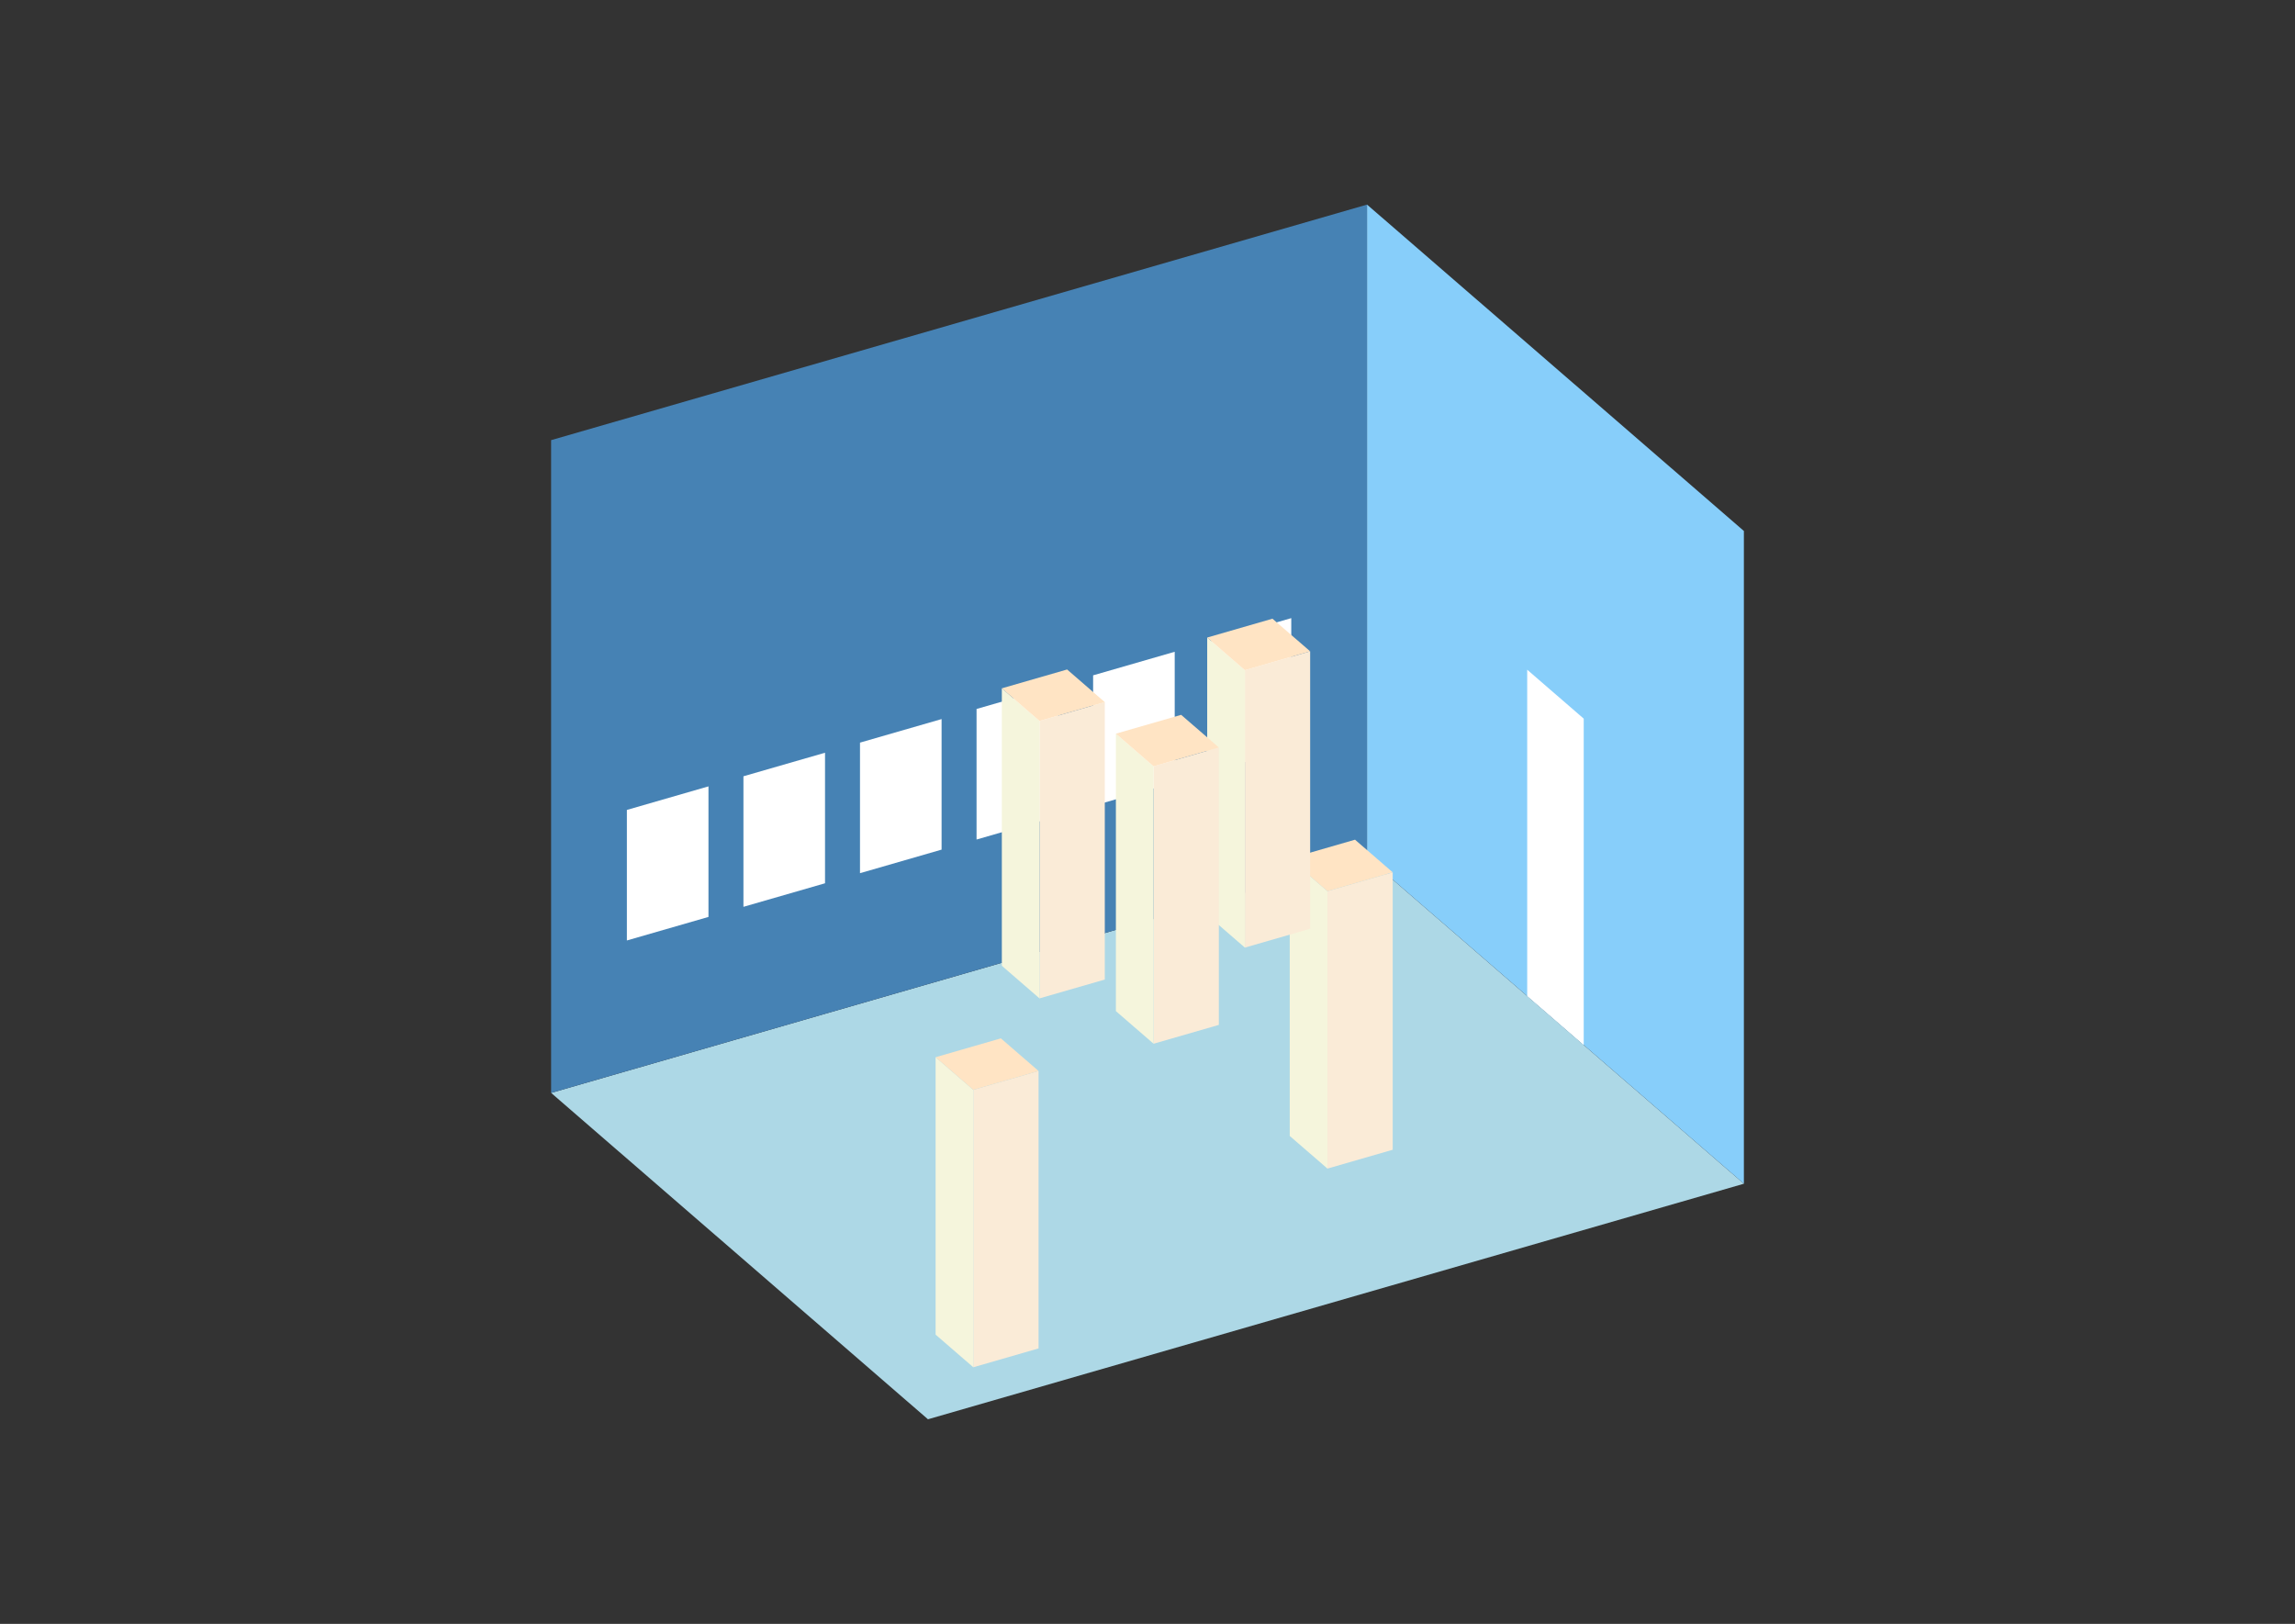 <?xml version="1.0" encoding="UTF-8"?>
<svg
  xmlns="http://www.w3.org/2000/svg"
  width="848"
  height="600"
  style="background-color:white"
>
  <rect width="100%" height="100%" fill="#333333" stroke="none"/>
  <polygon fill="lightblue" points="342.884,524.403 203.636,403.811 505.116,316.781 644.364,437.373" />
  <polygon fill="steelblue" points="203.636,403.811 203.636,162.627 505.116,75.597 505.116,316.781" />
  <polygon fill="lightskyblue" points="644.364,437.373 644.364,196.189 505.116,75.597 505.116,316.781" />
  <polygon fill="white" points="585.184,386.122 585.184,265.53 564.296,247.441 564.296,368.033" />
  <polygon fill="white" points="231.631,347.493 231.631,299.256 261.779,290.553 261.779,338.79" />
  <polygon fill="white" points="274.699,335.06 274.699,286.823 304.847,278.12 304.847,326.357" />
  <polygon fill="white" points="317.768,322.627 317.768,274.39 347.916,265.687 347.916,313.924" />
  <polygon fill="white" points="360.836,310.194 360.836,261.957 390.984,253.254 390.984,301.491" />
  <polygon fill="white" points="403.905,297.761 403.905,249.525 434.053,240.822 434.053,289.058" />
  <polygon fill="white" points="446.974,285.329 446.974,237.092 477.122,228.389 477.122,276.626" />
  <polygon fill="antiquewhite" points="490.486,431.778 490.486,329.275 514.604,322.313 514.604,424.816" />
  <polygon fill="beige" points="490.486,431.778 490.486,329.275 476.561,317.216 476.561,419.719" />
  <polygon fill="bisque" points="490.486,329.275 476.561,317.216 500.68,310.253 514.604,322.313" />
  <polygon fill="antiquewhite" points="359.633,505.183 359.633,402.68 383.751,395.718 383.751,498.221" />
  <polygon fill="beige" points="359.633,505.183 359.633,402.68 345.708,390.621 345.708,493.124" />
  <polygon fill="bisque" points="359.633,402.68 345.708,390.621 369.826,383.659 383.751,395.718" />
  <polygon fill="antiquewhite" points="459.984,350.124 459.984,247.62 484.102,240.658 484.102,343.161" />
  <polygon fill="beige" points="459.984,350.124 459.984,247.62 446.059,235.561 446.059,338.065" />
  <polygon fill="bisque" points="459.984,247.62 446.059,235.561 470.177,228.599 484.102,240.658" />
  <polygon fill="antiquewhite" points="426.246,385.646 426.246,283.143 450.364,276.18 450.364,378.683" />
  <polygon fill="beige" points="426.246,385.646 426.246,283.143 412.321,271.083 412.321,373.587" />
  <polygon fill="bisque" points="426.246,283.143 412.321,271.083 436.439,264.121 450.364,276.18" />
  <polygon fill="antiquewhite" points="384.101,368.889 384.101,266.386 408.219,259.424 408.219,361.927" />
  <polygon fill="beige" points="384.101,368.889 384.101,266.386 370.176,254.327 370.176,356.83" />
  <polygon fill="bisque" points="384.101,266.386 370.176,254.327 394.295,247.365 408.219,259.424" />
</svg>
